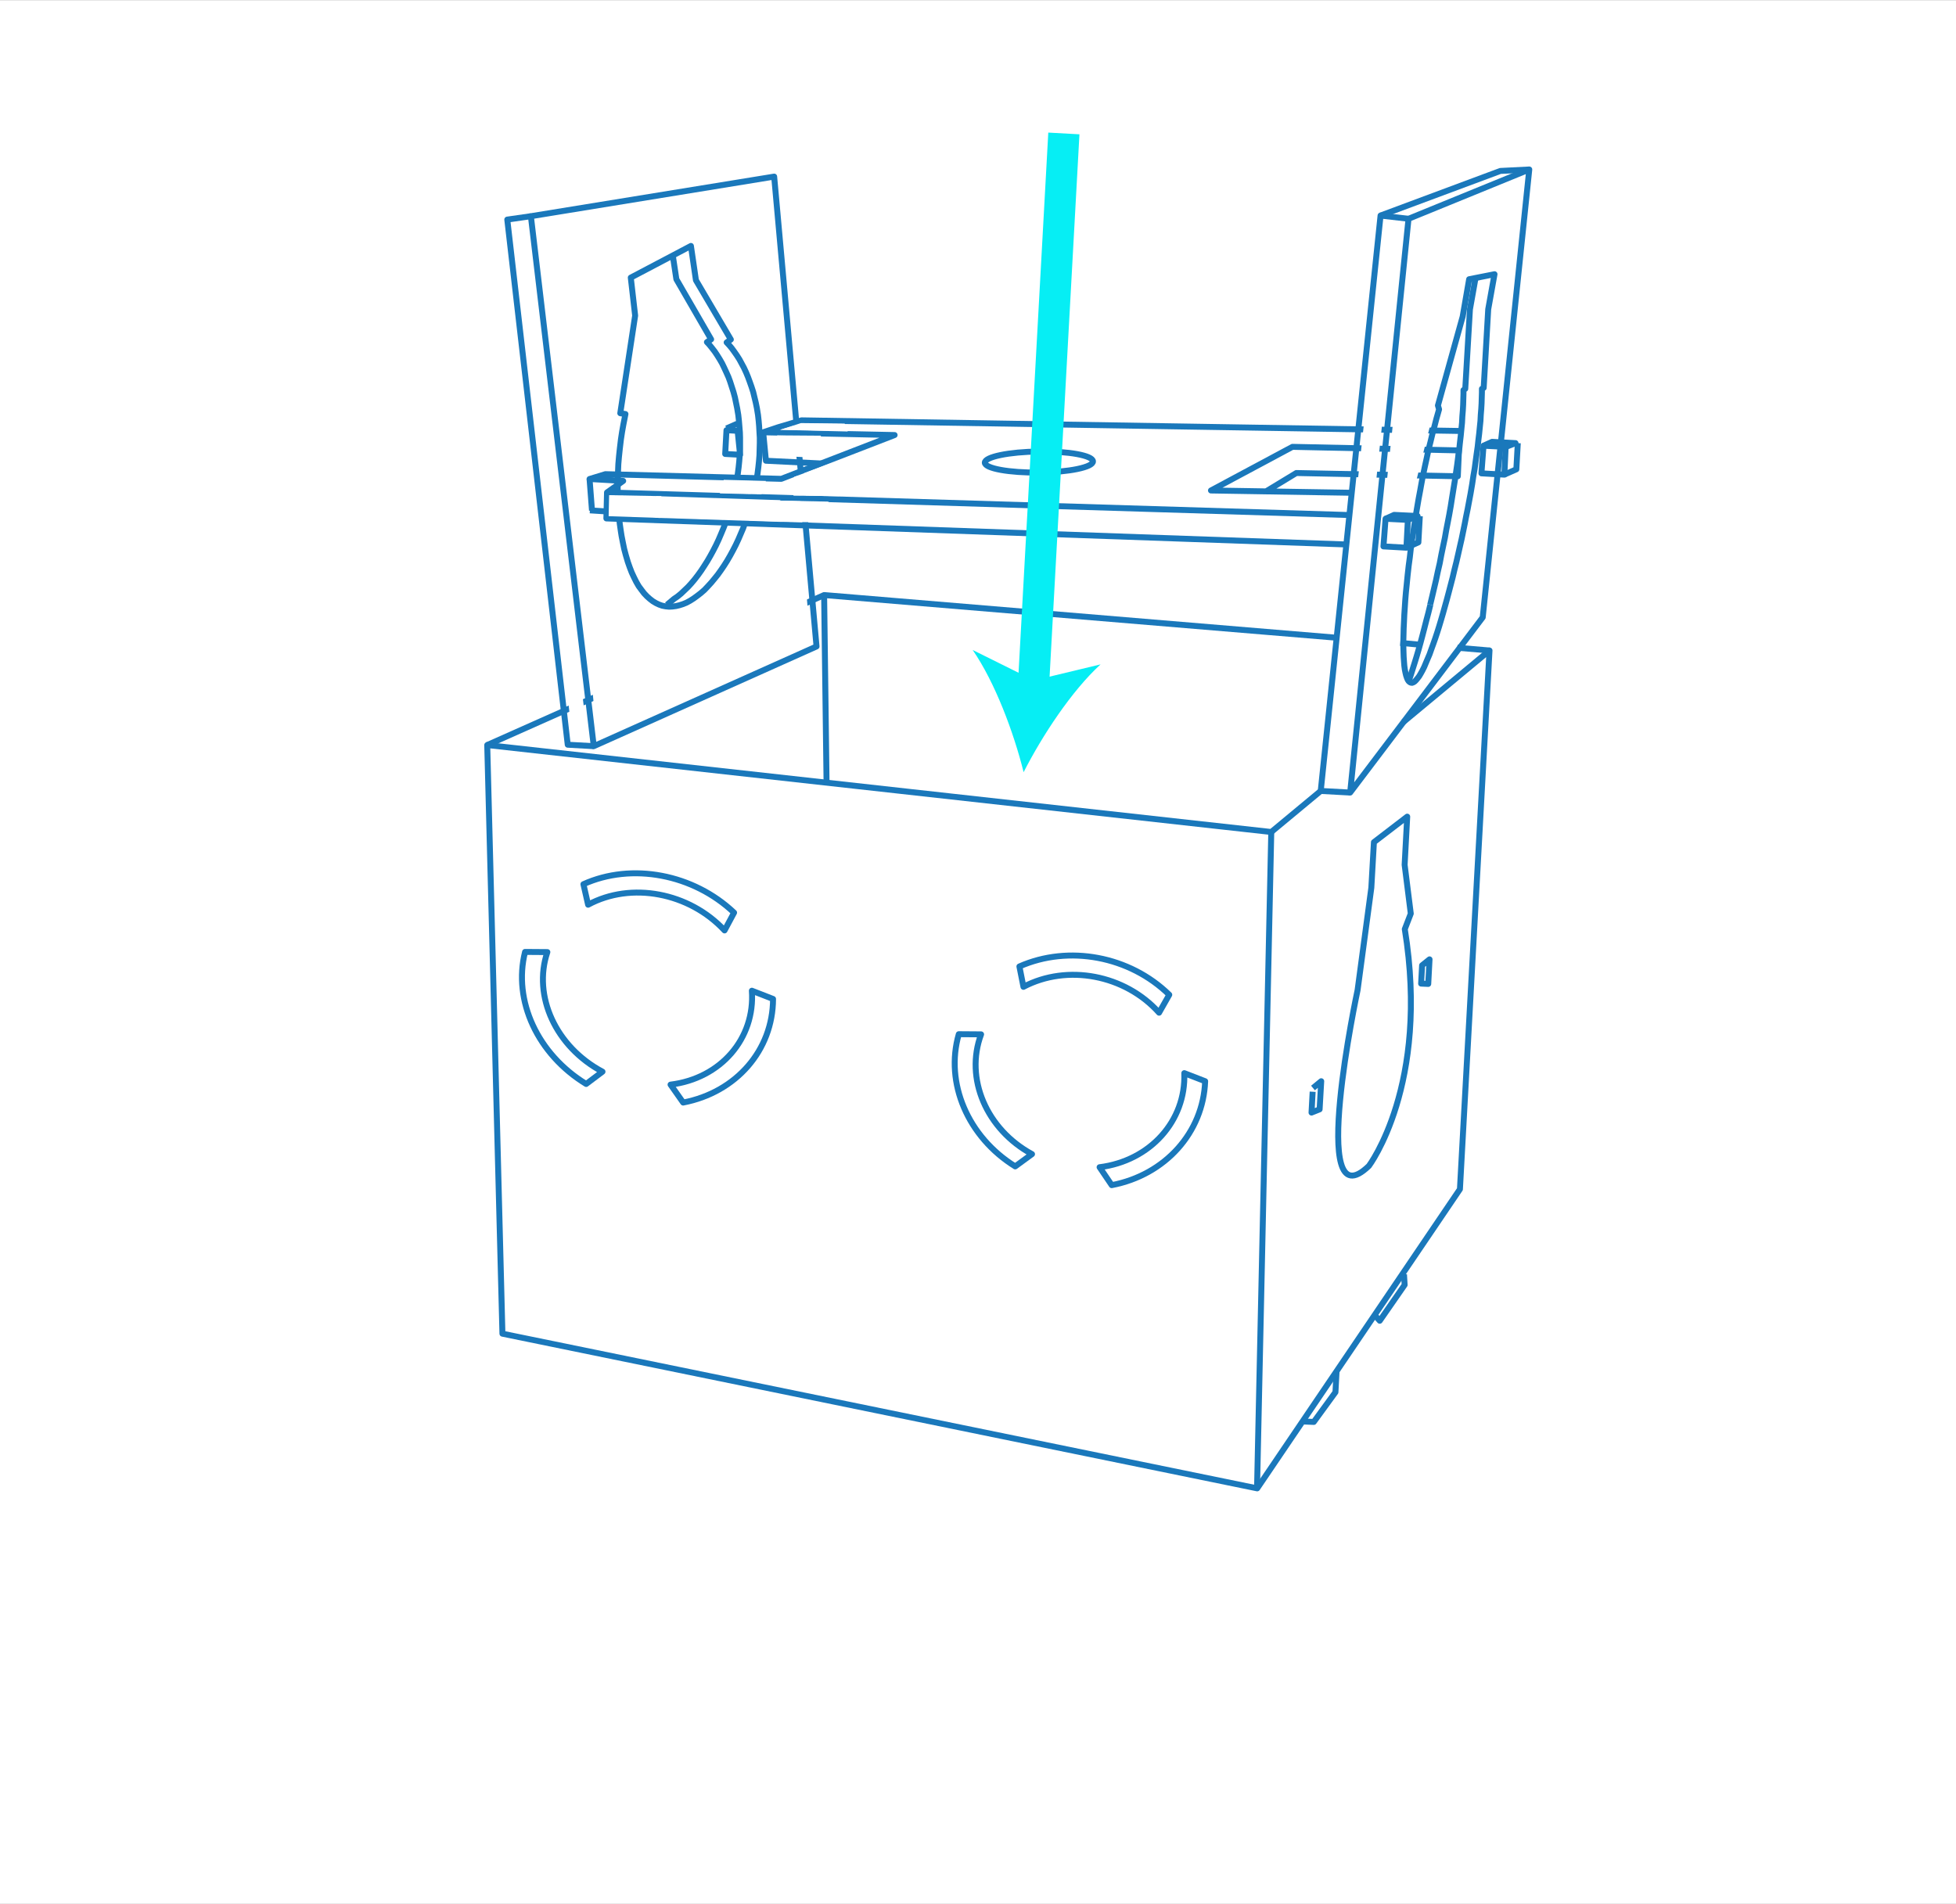 <?xml version="1.0" encoding="utf-8"?>
<!-- Generator: Adobe Illustrator 16.0.0, SVG Export Plug-In . SVG Version: 6.00 Build 0)  -->
<!DOCTYPE svg PUBLIC "-//W3C//DTD SVG 1.1//EN" "http://www.w3.org/Graphics/SVG/1.1/DTD/svg11.dtd">
<svg version="1.1" xmlns="http://www.w3.org/2000/svg" xmlns:xlink="http://www.w3.org/1999/xlink" x="0px" y="0px"
	 width="1209.969px" height="1177.966px" viewBox="0 0 1209.969 1177.966" enable-background="new 0 0 1209.969 1177.966"
	 xml:space="preserve">
<rect x="0" y="0" width="1209.969" height="1177.966" fill="#333333" stroke="none"/>
<g id="Page_1_1_">
</g>
<g id="Page_2_1_">
</g>
<g id="Page_3_1_">
</g>
<g id="Page_4_1_">
</g>
<g id="Page_5_1_">
</g>
<g id="Page_6_1_">
</g>
<g id="Page_7_1_">
</g>
<g id="Page_8_1_">
</g>
<g id="Page_9_1_">
</g>
<g id="Page_10_1_">
</g>
<g id="Page_11_1_">
</g>
<g id="Page_12_1_">
</g>
<g id="Page_13_1_">
</g>
<g id="Page_14_1_">
</g>
<g id="Page_15_1_">
</g>
<g id="Page_16_1_">
</g>
<g id="Page_17_1_">
</g>
<g id="Page_18_1_">
</g>
<g id="Page_19_1_">
</g>
<g id="Page_20_1_">
</g>
<g id="Page_21_1_">
</g>
<g id="Page_22_1_">
</g>
<g id="Page_23_1_">
</g>
<g id="Page_24_1_">
	<g id="Page_24">
		<g enable-background="new    ">
			<g>
				<defs>
					<rect id="SVGID_51_" y="-0.034" width="1210" height="1178"/>
				</defs>
				<clipPath id="SVGID_2_">
					<use xlink:href="#SVGID_51_"  overflow="visible"/>
				</clipPath>
				
					<rect y="0.065" clip-path="url(#SVGID_2_)" fill-rule="evenodd" clip-rule="evenodd" fill="#FFFFFF" width="1210" height="1178"/>
				
					<polyline clip-path="url(#SVGID_2_)" fill="none" stroke="#1A78BB" stroke-width="3.679" stroke-linejoin="round" stroke-miterlimit="10" points="
					817,489.365 786.4,514.765 301.4,460.966 310.8,825.165 777.7,920.866 903.1,735.765 921.4,402.466 868.2,446.665 				"/>
				
					<line clip-path="url(#SVGID_2_)" fill="none" stroke="#1A78BB" stroke-width="3.679" stroke-linejoin="round" stroke-miterlimit="10" x1="901.5" y1="400.765" x2="921.4" y2="402.466"/>
				
					<line clip-path="url(#SVGID_2_)" fill="none" stroke="#1A78BB" stroke-width="3.679" stroke-linejoin="round" stroke-miterlimit="10" x1="866.2" y1="397.765" x2="878.3" y2="398.865"/>
				
					<polyline clip-path="url(#SVGID_2_)" fill="none" stroke="#1A78BB" stroke-width="3.679" stroke-linejoin="round" stroke-miterlimit="10" points="
					301.4,460.966 509.8,368.165 826.8,394.565 				"/>
				
					<line clip-path="url(#SVGID_2_)" fill="none" stroke="#1A78BB" stroke-width="3.679" stroke-linejoin="round" stroke-miterlimit="10" x1="786.4" y1="514.765" x2="777.6" y2="920.866"/>
				
					<polyline clip-path="url(#SVGID_2_)" fill="none" stroke="#1A78BB" stroke-width="3.679" stroke-linejoin="round" stroke-miterlimit="10" points="
					805.7,879.466 812.7,879.765 826.1,861.366 826.8,848.265 				"/>
				
					<polyline clip-path="url(#SVGID_2_)" fill="none" stroke="#1A78BB" stroke-width="3.679" stroke-linejoin="round" stroke-miterlimit="10" points="
					850.3,813.565 853.5,817.165 868.9,794.966 868.5,788.466 				"/>
				
					<path clip-path="url(#SVGID_2_)" fill="none" stroke="#1A78BB" stroke-width="3.679" stroke-linejoin="round" stroke-miterlimit="10" d="
					M849.9,521.065l-1.601,28.199l-8.5,63.301c0,0-31.2,145.699,7,108.801c0,0,37.8-50,22.2-146.501l3.7-9.601l-3.8-30.199
					l1.6-29.801L849.9,521.065z"/>
				
					<polyline clip-path="url(#SVGID_2_)" fill="none" stroke="#1A78BB" stroke-width="3.679" stroke-linejoin="round" stroke-miterlimit="10" points="
					812,675.466 811.3,688.366 816.3,686.366 817.3,668.966 812.2,673.165 				"/>
				
					<polygon clip-path="url(#SVGID_2_)" fill="none" stroke="#1A78BB" stroke-width="3.679" stroke-linejoin="round" stroke-miterlimit="10" points="
					879.7,597.265 879.1,608.565 883.5,608.765 884.3,593.565 				"/>
				
					<polygon clip-path="url(#SVGID_2_)" fill="none" stroke="#1A78BB" stroke-width="3.679" stroke-linejoin="round" stroke-miterlimit="10" points="
					328.4,133.765 367.3,461.665 505.1,399.966 478.9,109.265 				"/>
				
					<polygon clip-path="url(#SVGID_2_)" fill="none" stroke="#1A78BB" stroke-width="3.679" stroke-linejoin="round" stroke-miterlimit="10" points="
					871.3,135.365 946,104.865 917.2,381.966 835.2,490.365 				"/>
				
					<polyline clip-path="url(#SVGID_2_)" fill="none" stroke="#1A78BB" stroke-width="3.679" stroke-linejoin="round" stroke-miterlimit="10" points="
					328.4,133.765 313.8,135.865 351.2,460.765 367.3,461.665 				"/>
				
					<polyline clip-path="url(#SVGID_2_)" fill="none" stroke="#1A78BB" stroke-width="3.679" stroke-linejoin="round" stroke-miterlimit="10" points="
					871.4,135.365 854,133.365 817,489.365 835.2,490.365 				"/>
				
					<polyline clip-path="url(#SVGID_2_)" fill="none" stroke="#1A78BB" stroke-width="3.679" stroke-linejoin="round" stroke-miterlimit="10" points="
					854,133.365 928.1,105.765 946,104.865 				"/>
				
					<polygon clip-path="url(#SVGID_2_)" fill="none" stroke="#1A78BB" stroke-width="3.679" stroke-linejoin="round" stroke-miterlimit="10" points="
					917.7,275.765 931.4,276.466 930.6,293.665 916.4,292.865 				"/>
				
					<polyline clip-path="url(#SVGID_2_)" fill="none" stroke="#1A78BB" stroke-width="3.679" stroke-linejoin="round" stroke-miterlimit="10" points="
					917.7,275.765 923,273.365 937.5,274.165 931.4,276.565 				"/>
				
					<polyline clip-path="url(#SVGID_2_)" fill="none" stroke="#1A78BB" stroke-width="3.679" stroke-linejoin="round" stroke-miterlimit="10" points="
					938.9,274.165 938,290.365 930.5,293.665 				"/>
				
					<polygon clip-path="url(#SVGID_2_)" fill="none" stroke="#1A78BB" stroke-width="3.679" stroke-linejoin="round" stroke-miterlimit="10" points="
					857.1,320.966 870.9,321.665 870,338.865 855.8,338.065 				"/>
				
					<polyline clip-path="url(#SVGID_2_)" fill="none" stroke="#1A78BB" stroke-width="3.679" stroke-linejoin="round" stroke-miterlimit="10" points="
					857.1,320.966 862.4,318.565 876.9,319.265 870.9,321.665 				"/>
				
					<polyline clip-path="url(#SVGID_2_)" fill="none" stroke="#1A78BB" stroke-width="3.679" stroke-linejoin="round" stroke-miterlimit="10" points="
					878.3,319.365 877.4,335.565 870,338.865 				"/>
				
					<line clip-path="url(#SVGID_2_)" fill="none" stroke="#1A78BB" stroke-width="3.679" stroke-linejoin="round" stroke-miterlimit="10" x1="364.9" y1="315.765" x2="374.2" y2="316.365"/>
				
					<polyline clip-path="url(#SVGID_2_)" fill="none" stroke="#1A78BB" stroke-width="3.679" stroke-linejoin="round" stroke-miterlimit="10" points="
					375.5,304.665 375.1,320.765 832.8,336.865 				"/>
				
					<polygon clip-path="url(#SVGID_2_)" fill="none" stroke="#1A78BB" stroke-width="3.679" stroke-linejoin="round" stroke-miterlimit="10" points="
					449.4,266.165 448.6,280.865 457.8,281.365 456.3,266.565 				"/>
				
					<line clip-path="url(#SVGID_2_)" fill="none" stroke="#1A78BB" stroke-width="3.679" stroke-linejoin="round" stroke-miterlimit="10" x1="449.4" y1="265.065" x2="456" y2="262.165"/>
				
					<line clip-path="url(#SVGID_2_)" fill="none" stroke="#1A78BB" stroke-width="3.679" stroke-linejoin="round" stroke-miterlimit="10" x1="366.2" y1="315.865" x2="364.7" y2="296.365"/>
				
					<polyline clip-path="url(#SVGID_2_)" fill="none" stroke="#1A78BB" stroke-width="3.679" stroke-linejoin="round" stroke-miterlimit="10" points="
					472.1,267.466 473.8,285.065 508,286.765 				"/>
				
					<polyline clip-path="url(#SVGID_2_)" fill="none" stroke="#1A78BB" stroke-width="3.679" stroke-linejoin="round" stroke-miterlimit="10" points="
					904.6,266.665 495.8,260.065 481,264.466 472.1,267.466 553.4,269.165 483.3,296.265 374.5,293.365 364.7,296.365 
					385.5,297.565 375.5,304.665 834.7,318.665 				"/>
				
					<polyline clip-path="url(#SVGID_2_)" fill="none" stroke="#1A78BB" stroke-width="3.679" stroke-linejoin="round" stroke-miterlimit="10" points="
					834.9,304.865 749.1,303.466 799.5,276.466 902.5,278.665 901.8,294.665 801.9,292.665 783.1,304.065 				"/>
				
					<line clip-path="url(#SVGID_2_)" fill="none" stroke="#1A78BB" stroke-width="3.679" stroke-linejoin="round" stroke-miterlimit="10" x1="509.8" y1="368.165" x2="511.3" y2="484.265"/>
				
					<polygon clip-path="url(#SVGID_2_)" fill="none" stroke="#1A78BB" stroke-width="3.679" stroke-linejoin="round" stroke-miterlimit="10" points="
					466.5,304.466 467.3,300.665 468,296.865 468.6,293.065 469.1,289.165 469.5,285.365 469.8,281.565 469.9,277.765 470,274.065 
					470,270.765 469.8,267.565 469.6,263.865 469.3,260.365 468.9,256.765 468.2,252.466 467.5,249.065 466.7,245.765 
					465.9,242.466 464.9,239.365 463.7,235.966 462.7,233.265 461.5,230.365 460.2,227.565 458.8,224.966 457.4,222.365 
					455.8,219.865 454.2,217.565 452.6,215.365 450.9,213.365 449.5,211.865 452.1,210.065 430.5,173.365 427.4,152.165 
					390.2,171.765 392.9,195.265 383.7,255.665 386.9,256.165 385.6,262.765 384.8,267.265 384.1,271.865 383.4,277.765 
					382.9,282.466 382.5,287.165 382.3,291.966 382.1,298.565 382.1,302.466 382.1,306.065 382.3,310.665 382.6,315.265 
					382.9,319.765 383.4,324.165 384,328.365 384.5,331.565 385.3,335.665 386.1,339.565 387.1,343.365 388.4,347.765 
					389.6,351.165 390.8,354.265 392.2,357.265 393.6,360.065 395.1,362.665 396.8,364.966 398.4,367.065 400.2,368.966 
					402,370.565 403.8,371.966 405.8,373.165 407.7,374.065 409.7,374.765 411.8,375.165 413.9,375.365 416,375.265 418.2,374.966 
					420.3,374.466 422.5,373.765 424.7,372.865 426.9,371.665 429.1,370.265 431.3,368.665 433.5,366.966 435.7,365.065 
					437.8,362.865 439.9,360.565 441.9,358.165 444,355.565 446,352.765 447.9,349.966 449.8,346.966 451.6,343.865 453.4,340.565 
					455.1,337.265 456.7,333.865 458.2,330.365 459.7,326.865 461,323.165 462.3,319.565 463.5,315.865 464.6,312.065 
					465.6,308.265 				"/>
				
					<polyline clip-path="url(#SVGID_2_)" fill="none" stroke="#1A78BB" stroke-width="3.679" stroke-linejoin="round" stroke-miterlimit="10" points="
					412.6,374.165 416.9,370.565 419.1,369.065 421.3,367.265 423.4,365.265 425.6,363.165 427.7,360.865 429.8,358.365 
					431.8,355.765 433.8,352.966 435.7,350.065 437.6,347.065 439.4,343.966 441.2,340.665 442.9,337.365 444.5,333.966 
					446,330.466 447.5,326.865 448.9,323.265 450.1,319.565 451.3,315.865 452.4,312.065 453.4,308.265 454.3,304.466 				"/>
				
					<polyline clip-path="url(#SVGID_2_)" fill="none" stroke="#1A78BB" stroke-width="3.679" stroke-linejoin="round" stroke-miterlimit="10" points="
					454.3,304.565 455.1,300.665 455.8,296.865 456.4,293.065 456.9,289.265 457.3,285.365 457.6,281.565 457.8,277.865 
					457.8,274.065 457.8,270.765 457.7,267.565 457.4,263.966 457.1,260.365 456.7,256.765 456,252.565 455.3,249.165 
					454.6,245.765 453.7,242.466 452.7,239.365 451.6,235.966 450.6,233.265 449.3,230.365 448,227.565 446.7,224.865 
					445.2,222.265 443.7,219.865 442.1,217.466 440.4,215.265 438.7,213.165 437.3,211.665 439.9,209.966 418.4,172.765 
					416.2,158.165 				"/>
				
					<polygon clip-path="url(#SVGID_2_)" fill="none" stroke="#1A78BB" stroke-width="3.679" stroke-linejoin="round" stroke-miterlimit="10" points="
					896.2,366.466 897.4,361.865 898.6,357.265 899.7,352.565 900.9,347.765 902,342.966 903.1,338.065 904.2,333.265 
					905.2,328.365 906.1,323.966 906.9,319.765 907.9,314.865 908.8,310.065 909.7,305.265 910.7,299.365 911.4,294.665 
					912.2,290.065 912.8,285.565 913.4,281.165 914.1,276.265 914.5,272.466 915,268.365 915.4,264.365 915.8,260.466 916,256.665 
					916.3,252.966 916.5,249.466 916.6,246.065 916.7,242.865 916.7,240.565 917.8,239.966 920.6,191.365 924.5,169.665 
					908.8,172.765 904.8,195.865 889.5,250.865 890.2,253.265 888.5,259.265 887.4,263.565 886.2,267.966 884.8,273.765 
					883.6,278.466 882.6,283.265 881.5,288.265 880,295.365 879.2,299.665 878.5,303.565 877.5,308.865 876.6,314.165 
					875.7,319.466 874.9,324.865 874.1,330.165 873.4,334.265 872.7,339.565 872.1,344.865 871.4,350.065 870.7,356.365 
					870.2,361.466 869.7,366.365 869.3,371.165 869,375.765 868.7,380.265 868.5,384.665 868.3,388.765 868.2,392.765 
					868.1,396.565 868.1,400.065 868.2,403.365 868.3,406.466 868.5,409.265 868.7,411.865 869,414.165 869.4,416.165 
					869.8,417.865 870.3,419.365 870.8,420.565 871.4,421.466 872.1,422.065 872.7,422.365 873.5,422.466 874.3,422.165 
					875.1,421.665 876,420.765 876.9,419.665 877.9,418.365 878.9,416.665 879.9,414.865 881,412.665 882,410.265 883.1,407.665 
					884.3,404.865 885.4,401.765 886.6,398.466 887.8,395.065 889,391.466 890.2,387.665 891.4,383.665 892.6,379.565 
					893.8,375.265 895,370.966 				"/>
				
					<polyline clip-path="url(#SVGID_2_)" fill="none" stroke="#1A78BB" stroke-width="3.679" stroke-linejoin="round" stroke-miterlimit="10" points="
					871.7,420.665 872.8,417.365 873.9,413.865 875.1,410.065 876.3,406.165 877.5,402.065 878.7,397.765 879.9,393.265 
					881.1,388.665 882.3,383.966 883.6,379.065 884.8,374.165 				"/>
				
					<polyline clip-path="url(#SVGID_2_)" fill="none" stroke="#1A78BB" stroke-width="3.679" stroke-linejoin="round" stroke-miterlimit="10" points="
					884.7,374.165 885.9,369.165 887.1,364.065 888.3,358.966 889.4,353.765 890.6,348.565 891.6,343.265 892.7,337.966 
					893.8,332.765 894.6,328.165 895.5,323.565 896.5,318.365 897.4,313.265 898.2,308.165 899.2,301.966 900,297.065 
					900.7,292.265 901.4,287.466 902,282.865 902.7,277.865 903.1,273.966 903.6,269.665 904,265.565 904.4,261.565 904.6,257.665 
					904.9,253.966 905.1,250.365 905.2,246.966 905.3,243.665 905.3,241.365 906.4,240.565 909.3,191.365 912.8,171.765 				"/>
				
					<path clip-path="url(#SVGID_2_)" fill="none" stroke="#1A78BB" stroke-width="3.679" stroke-linejoin="round" stroke-miterlimit="10" d="
					M324.8,588.966l13.8,0.1c-9.199,27.301,5.301,58.699,34.101,74l-10.101,7.6C332.6,652.366,317.2,619.165,324.8,588.966z"/>
				
					<path clip-path="url(#SVGID_2_)" fill="none" stroke="#1A78BB" stroke-width="3.679" stroke-linejoin="round" stroke-miterlimit="10" d="
					M422.6,682.165l-7.8-11.1c31-3.801,52.4-28.5,50.3-58.1l13.101,5.1C478.1,649.765,455.4,675.866,422.6,682.165z"/>
				
					<path clip-path="url(#SVGID_2_)" fill="none" stroke="#1A78BB" stroke-width="3.679" stroke-linejoin="round" stroke-miterlimit="10" d="
					M454.1,564.665l-5.899,11c-21.8-23.5-57.8-30.3-84.4-15.9l-2.899-12.699C390.8,533.565,428.9,540.765,454.1,564.665z"/>
				
					<path clip-path="url(#SVGID_2_)" fill="none" stroke="#1A78BB" stroke-width="3.679" stroke-linejoin="round" stroke-miterlimit="10" d="
					M745.5,668.966l-12.9-5c1.101,29.6-21.199,54.299-52.399,58.199l7.5,11.1C720.7,726.966,744.3,700.765,745.5,668.966z"/>
				
					<path clip-path="url(#SVGID_2_)" fill="none" stroke="#1A78BB" stroke-width="3.679" stroke-linejoin="round" stroke-miterlimit="10" d="
					M628,721.665l10.4-7.6c-28.2-15.301-41.7-46.801-31.5-74.1l-13.801-0.1C584.4,670.065,598.7,703.466,628,721.665z"/>
				
					<path clip-path="url(#SVGID_2_)" fill="none" stroke="#1A78BB" stroke-width="3.679" stroke-linejoin="round" stroke-miterlimit="10" d="
					M630.6,597.966l2.5,12.6c27.101-14.301,62.9-7.5,83.9,16l6.3-11.1C698.9,591.565,661.1,584.466,630.6,597.966z"/>
				
					<path clip-path="url(#SVGID_2_)" fill="none" stroke="#1A78BB" stroke-width="3.679" stroke-linejoin="round" stroke-miterlimit="10" d="
					M676.1,285.466c0.101,3.6-14.8,6.699-33.3,6.899s-33.5-2.5-33.6-6.101c0-3.6,14.899-6.699,33.399-6.899
					C661.1,279.065,676.1,281.865,676.1,285.466z"/>
				<polygon clip-path="url(#SVGID_2_)" fill-rule="evenodd" clip-rule="evenodd" fill="#FFFFFF" points="482,322.865 
					405.4,320.365 405.8,306.966 482.7,309.466 				"/>
				<polygon clip-path="url(#SVGID_2_)" fill-rule="evenodd" clip-rule="evenodd" fill="#FFFFFF" points="447.7,296.865 
					473.8,297.565 471,305.865 445.3,305.265 				"/>
				<polygon clip-path="url(#SVGID_2_)" fill-rule="evenodd" clip-rule="evenodd" fill="#FFFFFF" points="527.1,323.365 
					482,322.865 480,309.665 512.3,310.365 				"/>
				<polygon clip-path="url(#SVGID_2_)" fill-rule="evenodd" clip-rule="evenodd" fill="#FFFFFF" points="507,283.265 
					480.3,282.065 480.8,269.365 507.8,269.565 				"/>
				<polygon clip-path="url(#SVGID_2_)" fill-rule="evenodd" clip-rule="evenodd" fill="#FFFFFF" points="524.4,266.966 
					482.4,265.966 495.5,261.765 522.5,262.065 				"/>
				<polygon clip-path="url(#SVGID_2_)" fill-rule="evenodd" clip-rule="evenodd" fill="#FFFFFF" points="408.4,320.466 
					376.5,319.365 376.8,306.365 409.1,306.966 				"/>
				<polygon clip-path="url(#SVGID_2_)" fill-rule="evenodd" clip-rule="evenodd" fill="#FFFFFF" points="839.9,297.665 
					844,259.665 855.2,260.265 851.4,296.466 				"/>
				<polygon clip-path="url(#SVGID_2_)" fill-rule="evenodd" clip-rule="evenodd" fill="#FFFFFF" points="857.6,300.665 
					861.6,262.665 884.5,263.865 875.8,298.665 				"/>
				<polygon clip-path="url(#SVGID_2_)" fill-rule="evenodd" clip-rule="evenodd" fill="#FFFFFF" points="500.3,383.865 
					367.6,438.466 366.2,424.665 498.8,366.765 				"/>
				<polygon clip-path="url(#SVGID_2_)" fill-rule="evenodd" clip-rule="evenodd" fill="#FFFFFF" points="362,444.365 
					352.5,442.865 350.9,429.065 360.1,428.565 				"/>
				
					<line clip-path="url(#SVGID_2_)" fill="none" stroke="#06EEF4" stroke-width="19.301" stroke-miterlimit="7.661" x1="658.1" y1="82.565" x2="638.1" y2="445.966"/>
				<polygon clip-path="url(#SVGID_2_)" fill-rule="evenodd" clip-rule="evenodd" fill="#FFFFFF" points="519,306.966 
					490.8,306.665 491.2,295.065 514.4,286.466 				"/>
				<path clip-path="url(#SVGID_2_)" fill-rule="evenodd" clip-rule="evenodd" fill="#06EEF4" d="M633.2,477.765
					c-6.101-24.6-17.7-55.6-31.5-75.6l37.899,18.801l41.2-9.9C662.9,427.466,644.7,455.165,633.2,477.765z"/>
			</g>
		</g>
	</g>
</g>
<g id="Page_25_1_">
</g>
<g id="Page_26_1_">
</g>
<g id="Page_27_1_">
</g>
<g id="Page_28_1_">
</g>
<g id="Page_29_1_">
</g>
<g id="Page_30_1_">
</g>
<g id="Page_31_1_">
</g>
<g id="Page_32_1_">
</g>
<g id="Page_33_1_">
</g>
<g id="Page_34_1_">
</g>
<g id="Page_35_1_">
</g>
<g id="Page_36_1_">
</g>
<g id="Page_37_1_">
</g>
<g id="Page_38_1_">
</g>
</svg>
